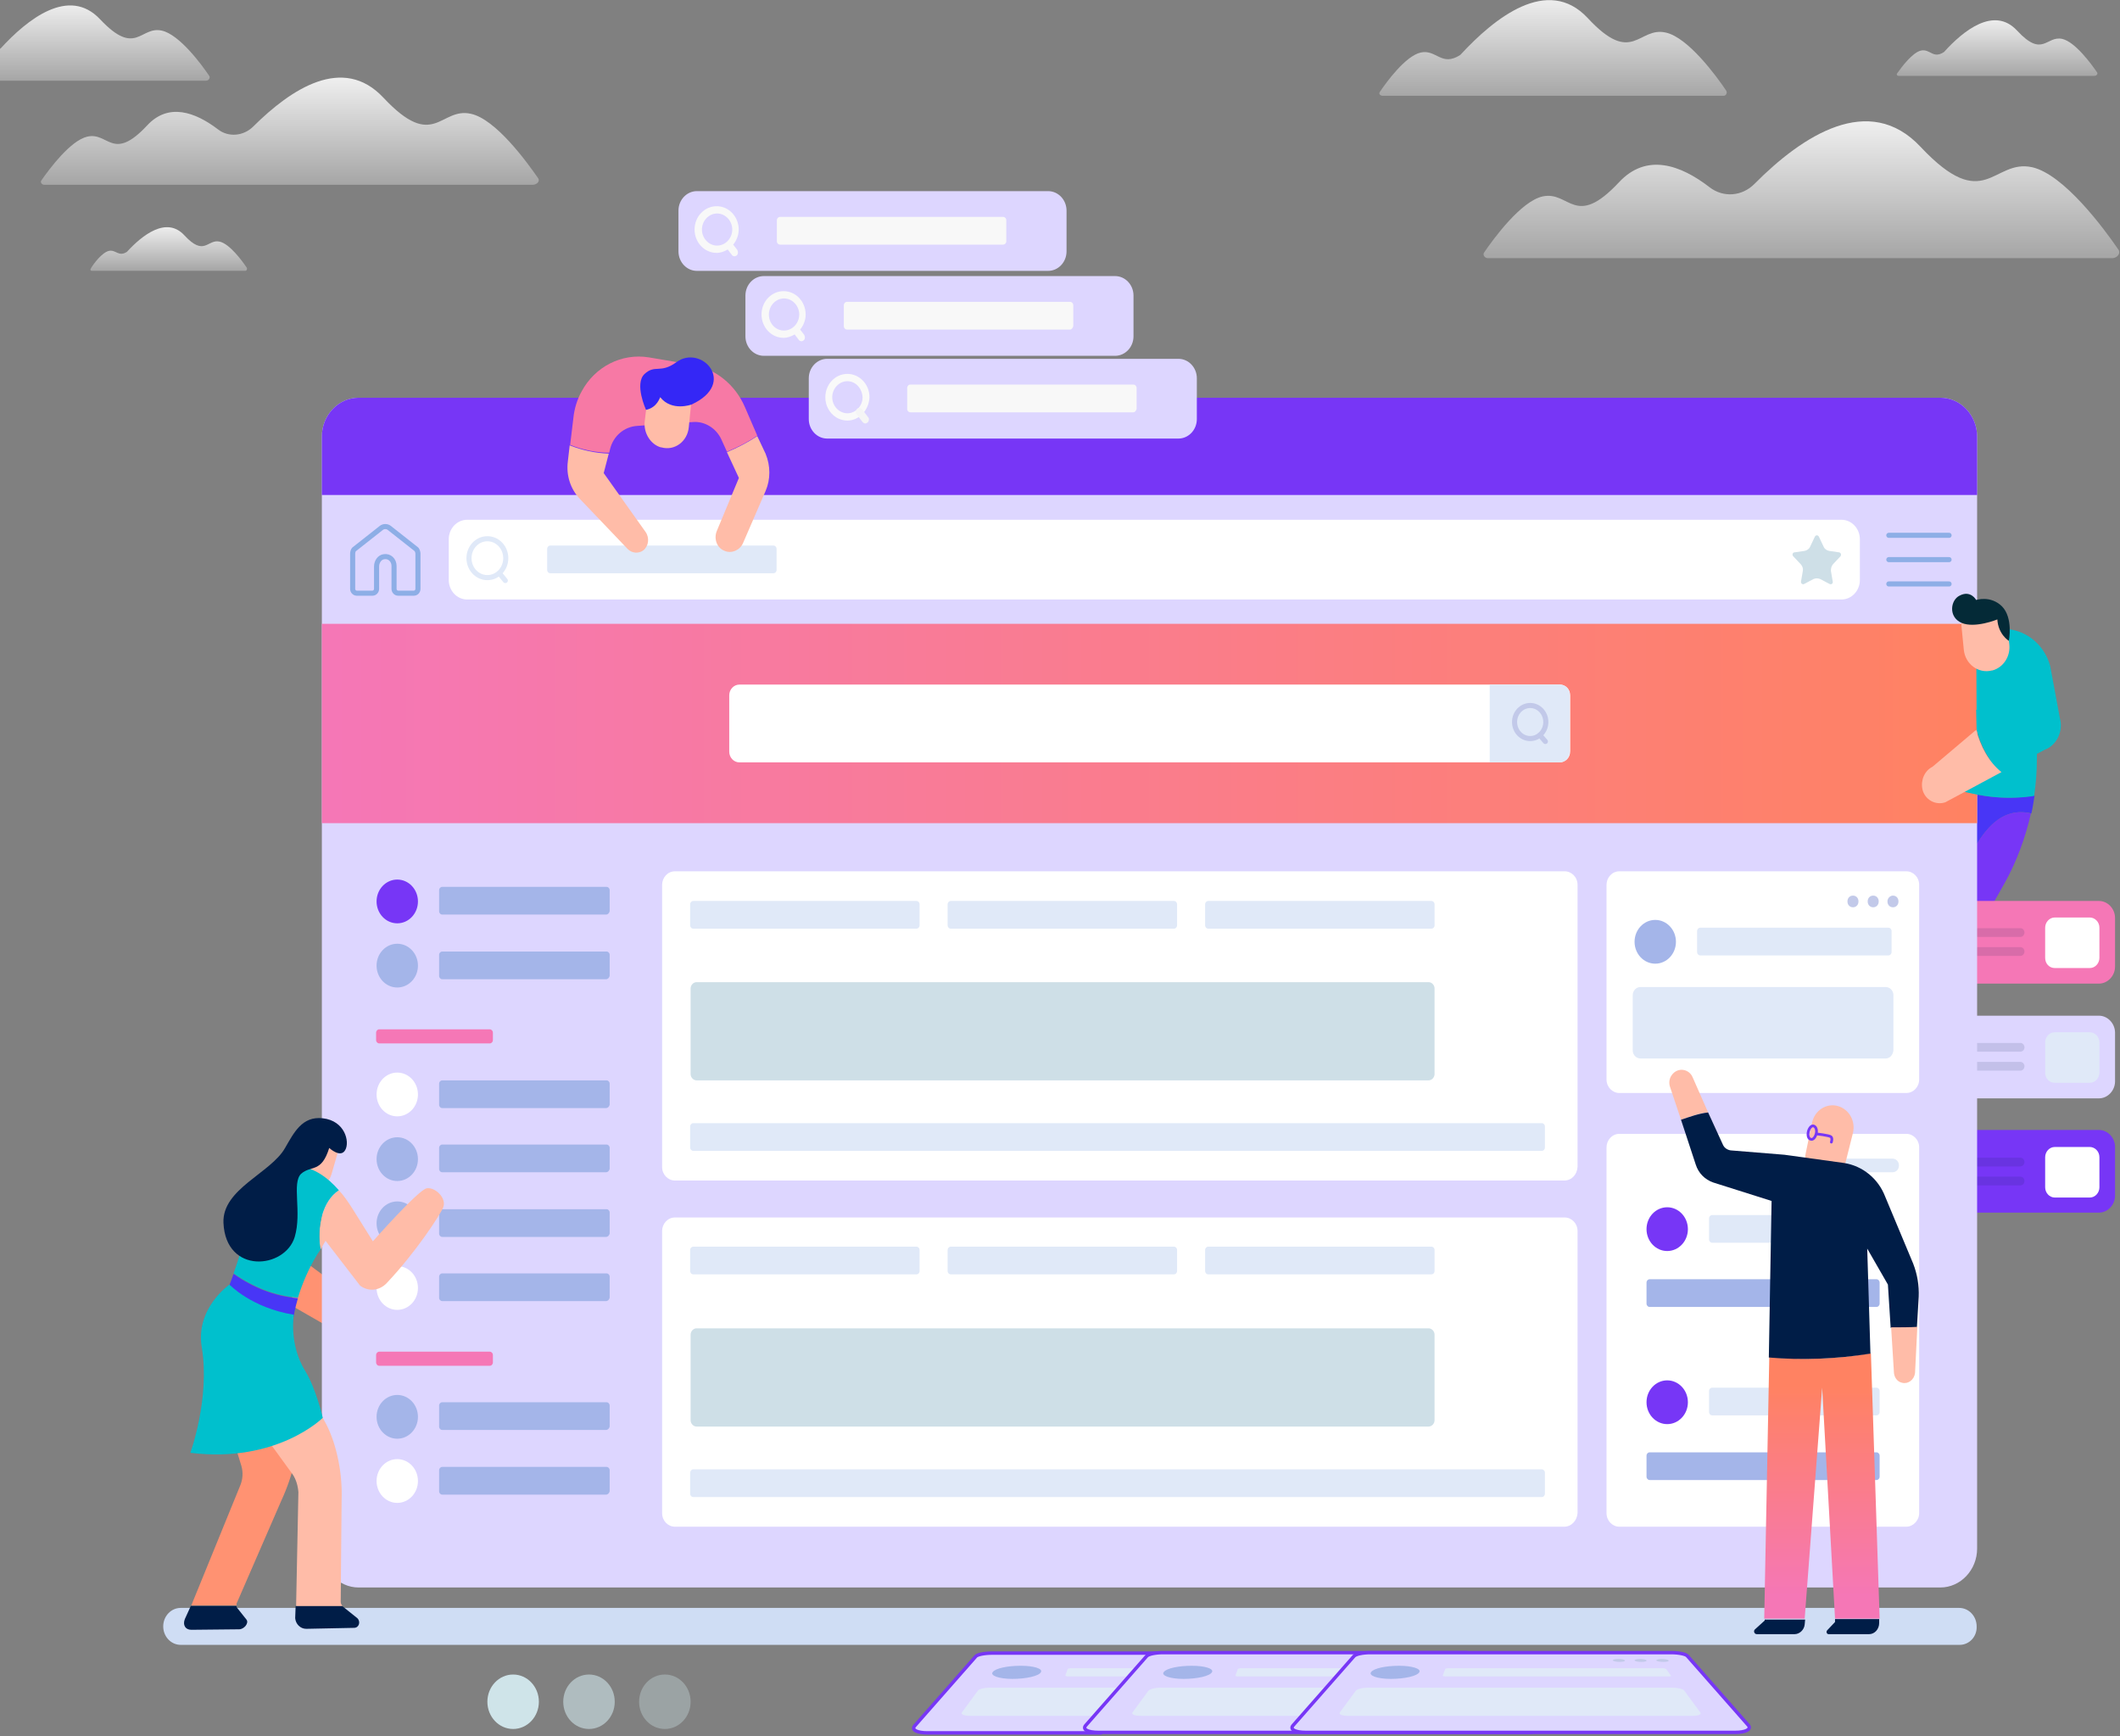 <svg xmlns="http://www.w3.org/2000/svg" width="624" height="511" viewBox="0 0 624 511">
  <rect x="0" y="0" width="624" height="511" fill="#808080" stroke="none"/>
  <defs>
    <linearGradient id="services-a" x1="50.011%" x2="50.011%" y1="99.595%" y2="-.304%">
      <stop offset="0%" stop-color="#FFF" stop-opacity=".3"/>
      <stop offset="100%" stop-color="#FFF"/>
    </linearGradient>
    <linearGradient id="services-b" x1="49.891%" x2="49.891%" y1="100.472%" y2="-.106%">
      <stop offset="0%" stop-color="#FFF" stop-opacity=".3"/>
      <stop offset="100%" stop-color="#FFF"/>
    </linearGradient>
    <linearGradient id="services-c" x1="50.097%" x2="50.097%" y1="100.059%" y2=".258%">
      <stop offset="0%" stop-color="#FFF" stop-opacity=".3"/>
      <stop offset="100%" stop-color="#FFF"/>
    </linearGradient>
    <linearGradient id="services-d" x1="49.976%" x2="49.976%" y1="99.61%" y2="-.414%">
      <stop offset="0%" stop-color="#FFF" stop-opacity=".3"/>
      <stop offset="100%" stop-color="#FFF"/>
    </linearGradient>
    <linearGradient id="services-e" x1="49.969%" x2="49.969%" y1="99.837%" y2="-.401%">
      <stop offset="0%" stop-color="#FFF" stop-opacity=".3"/>
      <stop offset="100%" stop-color="#FFF"/>
    </linearGradient>
    <linearGradient id="services-f" x1="49.873%" x2="49.873%" y1="99.997%" y2=".347%">
      <stop offset="0%" stop-color="#FFF" stop-opacity=".3"/>
      <stop offset="100%" stop-color="#FFF"/>
    </linearGradient>
    <linearGradient id="services-g" x1="0%" y1="49.998%" y2="49.998%">
      <stop offset="0%" stop-color="#F577B6"/>
      <stop offset="100%" stop-color="#FF8262"/>
    </linearGradient>
    <linearGradient id="services-h" x1="50.059%" x2="50.059%" y1="91.431%" y2="12.397%">
      <stop offset="0%" stop-color="#F577B6"/>
      <stop offset="100%" stop-color="#FF8262"/>
    </linearGradient>
  </defs>
  <g fill="none" fill-rule="evenodd">
    <path fill="#CFDDF4" fill-rule="nonzero" d="M576.799,484.108 L53.187,484.108 C50.345,484.108 48.044,481.675 48.044,478.67 C48.044,475.665 50.345,473.232 53.187,473.232 L576.664,473.232 C579.506,473.232 581.806,475.665 581.806,478.67 C581.942,481.675 579.641,484.108 576.799,484.108 Z"/>
    <path fill="#4836F6" fill-rule="nonzero" d="M577.476,257.294 L576.528,232.538 C583.701,234.684 591.415,235.4 598.859,234.112 C598.588,235.829 598.317,237.689 597.911,239.406 C587.491,236.974 581.806,247.134 577.476,257.294 Z"/>
    <path fill="#7736F6" fill-rule="nonzero" d="M597.776,239.406 C596.152,246.561 593.581,253.573 590.062,259.87 L578.423,280.476 L577.476,257.151 C581.806,247.134 587.491,236.974 597.776,239.406 Z"/>
    <g fill-rule="nonzero" transform="translate(405.757)">
      <path fill="url(#services-a)" d="M217.733,73.41 C213.538,67.257 201.763,51.373 192.425,49.226 C180.786,46.651 178.486,63.393 159.539,43.216 C144.381,27.046 124.758,39.925 110.683,54.092 C107.029,57.812 101.48,58.242 97.42,55.094 C88.894,48.511 78.879,44.933 70.759,53.663 C57.767,67.543 56.278,56.095 48.293,57.812 C41.932,59.243 33.948,70.119 31.106,74.269 C30.564,74.984 31.241,75.986 32.188,75.986 L81.721,75.986 L95.931,75.986 L114.201,75.986 L143.569,75.986 L216.109,75.986 C217.598,75.843 218.545,74.412 217.733,73.41 Z"/>
      <path fill="url(#services-b)" d="M102.292,26.617 C99.315,22.181 91.059,11.019 84.563,9.588 C76.443,7.727 74.819,19.605 61.556,5.295 C49.782,-7.298 34.083,5.295 24.068,16.17 C18.519,19.748 17.031,14.453 12.429,15.455 C7.963,16.457 2.414,24.041 0.384,27.046 C-0.022,27.618 0.52,28.191 1.196,28.191 L17.031,28.191 L36.113,28.191 L50.459,28.191 L58.849,28.191 L101.48,28.191 C102.157,28.334 102.833,27.332 102.292,26.617 Z"/>
      <path fill="url(#services-c)" d="M211.508,21.322 C209.748,18.746 205.011,12.307 201.222,11.448 C196.485,10.446 195.538,17.172 187.959,9.015 C181.192,1.717 172.125,9.015 166.441,15.312 C163.193,17.458 162.381,14.31 159.674,14.882 C157.103,15.455 153.855,19.891 152.637,21.608 C152.366,21.894 152.637,22.324 153.043,22.324 L162.11,22.324 L173.072,22.324 L181.328,22.324 L186.2,22.324 L210.696,22.324 C211.372,22.324 211.778,21.751 211.508,21.322 Z"/>
    </g>
    <g fill-rule="nonzero" transform="translate(0 1.431)">
      <path fill="url(#services-d)" d="M158.342,50.944 C154.959,46.078 145.891,33.629 138.583,32.054 C129.516,30.051 127.757,43.216 112.87,27.332 C100.96,14.596 85.667,24.756 74.57,35.775 C71.728,38.637 67.262,39.066 64.149,36.634 C57.382,31.482 49.533,28.763 43.307,35.489 C33.157,46.364 31.939,37.349 25.714,38.78 C20.706,39.925 14.481,48.368 12.18,51.659 C11.774,52.232 12.316,52.947 12.992,52.947 L51.833,52.947 L62.931,52.947 L77.141,52.947 L100.148,52.947 L156.989,52.947 C158.207,52.804 159.019,51.802 158.342,50.944 Z"/>
      <path fill="url(#services-e)" d="M61.578,20.893 C59.277,17.458 52.781,8.729 47.638,7.584 C41.277,6.153 40.059,15.455 29.503,4.293 C20.3,-5.581 7.985,4.293 0.135,12.879 C0.135,12.879 0,12.879 0,12.879 L0,22.324 L60.63,22.324 C61.442,22.324 61.984,21.465 61.578,20.893 Z"/>
      <path fill="url(#services-f)" d="M72.675,77.417 C71.322,75.414 67.668,70.405 64.69,69.69 C61.036,68.831 60.224,74.269 54.269,67.829 C48.991,62.105 41.819,67.829 37.353,72.695 C34.917,74.269 34.104,71.979 32.074,72.409 C30.044,72.838 27.473,76.272 26.661,77.703 C26.526,77.99 26.661,78.276 27.067,78.276 L34.24,78.276 L42.766,78.276 L49.262,78.276 L53.051,78.276 L72.269,78.276 C72.54,78.276 72.81,77.846 72.675,77.417 Z"/>
    </g>
    <g fill-rule="nonzero" transform="translate(554.875 264.735)">
      <path fill="#F577B6" d="M5.278,24.756 L62.931,24.756 C65.502,24.756 67.668,22.467 67.668,19.748 L67.668,5.438 C67.668,2.719 65.502,0.429 62.931,0.429 L5.278,0.429 C2.707,0.429 0.541,2.719 0.541,5.438 L0.541,19.748 C0.541,22.467 2.571,24.756 5.278,24.756 Z"/>
      <path fill="#FFF" d="M49.939,20.177 L60.224,20.177 C61.848,20.177 63.066,18.746 63.066,17.172 L63.066,8.3 C63.066,6.583 61.713,5.295 60.224,5.295 L49.939,5.295 C48.315,5.295 47.097,6.726 47.097,8.3 L47.097,17.172 C47.097,18.889 48.315,20.177 49.939,20.177 Z"/>
      <g fill="#001D47" opacity=".12" transform="translate(8.12 8.288)">
        <path d="M1.895.155L31.668.155C32.345.155 32.886.728 32.886 1.443 32.886 2.159 32.345 2.731 31.668 2.731L1.895 2.731C1.218 2.731.677 2.159.677 1.443.677.728 1.218.155 1.895.155zM17.188 5.736L31.668 5.736C32.345 5.736 32.886 6.308 32.886 7.024 32.886 7.739 32.345 8.312 31.668 8.312L17.188 8.312C16.511 8.312 15.97 7.739 15.97 7.024 15.97 6.308 16.511 5.736 17.188 5.736z"/>
      </g>
      <g transform="translate(0 34.046)">
        <path fill="#DDD6FF" d="M5.278,24.482 L62.931,24.482 C65.502,24.482 67.668,22.193 67.668,19.474 L67.668,5.164 C67.668,2.445 65.502,0.155 62.931,0.155 L5.278,0.155 C2.707,0.155 0.541,2.445 0.541,5.164 L0.541,19.474 C0.541,22.193 2.571,24.482 5.278,24.482 Z"/>
        <path fill="#E0E9F8" d="M49.939,19.903 L60.224,19.903 C61.848,19.903 63.066,18.472 63.066,16.898 L63.066,8.026 C63.066,6.308 61.713,5.021 60.224,5.021 L49.939,5.021 C48.315,5.021 47.097,6.452 47.097,8.026 L47.097,16.898 C47.097,18.615 48.315,19.903 49.939,19.903 Z"/>
        <g fill="#001D47" opacity=".12" transform="translate(8.12 7.453)">
          <path d="M1.895.716L31.668.716C32.345.716 32.886 1.288 32.886 2.003 32.886 2.719 32.345 3.291 31.668 3.291L1.895 3.291C1.218 3.291.677 2.719.677 2.003.677 1.288 1.218.716 1.895.716zM17.188 6.296L31.668 6.296C32.345 6.296 32.886 6.869 32.886 7.584 32.886 8.3 32.345 8.872 31.668 8.872L17.188 8.872C16.511 8.872 15.97 8.3 15.97 7.584 15.97 6.869 16.511 6.296 17.188 6.296z"/>
        </g>
      </g>
      <g transform="translate(0 67.257)">
        <path fill="#7736F6" d="M5.278,24.899 L62.931,24.899 C65.502,24.899 67.668,22.61 67.668,19.891 L67.668,5.581 C67.668,2.862 65.502,0.572 62.931,0.572 L5.278,0.572 C2.707,0.572 0.541,2.862 0.541,5.581 L0.541,19.891 C0.541,22.753 2.571,24.899 5.278,24.899 Z"/>
        <path fill="#FFF" d="M49.939,20.463 L60.224,20.463 C61.848,20.463 63.066,19.032 63.066,17.458 L63.066,8.586 C63.066,6.869 61.713,5.581 60.224,5.581 L49.939,5.581 C48.315,5.581 47.097,7.012 47.097,8.586 L47.097,17.458 C47.097,19.032 48.315,20.463 49.939,20.463 Z"/>
        <g fill="#001D47" opacity=".12" transform="translate(8.12 8.586)">
          <path d="M1.895.143L31.668.143C32.345.143 32.886.716 32.886 1.431 32.886 2.147 32.345 2.719 31.668 2.719L1.895 2.719C1.218 2.719.677 2.147.677 1.431.677.716 1.218.143 1.895.143zM17.188 5.724L31.668 5.724C32.345 5.724 32.886 6.296 32.886 7.012 32.886 7.727 32.345 8.3 31.668 8.3L17.188 8.3C16.511 8.3 15.97 7.727 15.97 7.012 15.97 6.296 16.511 5.724 17.188 5.724z"/>
        </g>
      </g>
    </g>
    <path fill="#FF9272" fill-rule="nonzero" d="M89.592,371.202 L112.734,388.374 C114.494,389.661 115.17,392.237 114.358,394.384 C113.276,397.103 110.298,398.248 107.727,396.816 L85.261,383.937 L89.592,371.202 Z"/>
    <path fill="#DDD6FF" fill-rule="nonzero" d="M571.115,467.222 L105.562,467.222 C99.607,467.222 94.735,462.07 94.735,455.774 L94.735,128.504 C94.735,122.207 99.607,117.056 105.562,117.056 L571.115,117.056 C577.07,117.056 581.942,122.207 581.942,128.504 L581.942,455.774 C581.942,462.07 577.07,467.222 571.115,467.222 Z"/>
    <g fill-rule="nonzero" transform="translate(472.32 256.15)">
      <path fill="#FFF" d="M88.78,65.54 L4.331,65.54 C2.301,65.54 0.541,63.823 0.541,61.533 L0.541,4.293 C0.541,2.147 2.165,0.286 4.331,0.286 L88.78,0.286 C90.81,0.286 92.569,2.003 92.569,4.293 L92.569,61.533 C92.569,63.823 90.81,65.54 88.78,65.54 Z"/>
      <path fill="#E0E9F8" d="M82.69,55.38 L10.556,55.38 C9.338,55.38 8.255,54.378 8.255,52.947 L8.255,36.777 C8.255,35.489 9.203,34.344 10.556,34.344 L82.69,34.344 C83.908,34.344 84.991,35.346 84.991,36.777 L84.991,52.947 C84.855,54.378 83.908,55.38 82.69,55.38 Z"/>
      <g fill="#C2C9E9" transform="translate(71.374 7.155)">
        <path d="M1.707.286C2.654.286 3.331 1.002 3.331 2.003 3.331 3.005 2.654 3.721 1.707 3.721.759 3.721.083 3.005.083 2.003.083 1.002.759.286 1.707.286zM7.661.286C8.609.286 9.285 1.002 9.285 2.003 9.285 3.005 8.609 3.721 7.661 3.721 6.714 3.721 6.037 3.005 6.037 2.003 6.037 1.002 6.714.286 7.661.286zM13.481.286C14.428.286 15.105 1.002 15.105 2.003 15.105 3.005 14.428 3.721 13.481 3.721 12.534 3.721 11.857 3.005 11.857 2.003 11.857 1.002 12.669.286 13.481.286z"/>
      </g>
      <g transform="translate(8.12 14.31)">
        <ellipse cx="6.767" cy="6.726" fill="#A4B5E9" rx="6.09" ry="6.44"/>
        <path fill="#E0E9F8" d="M75.382,10.733 L20.03,10.733 C19.488,10.733 19.082,10.303 19.082,9.731 L19.082,3.578 C19.082,3.005 19.488,2.576 20.03,2.576 L75.382,2.576 C75.923,2.576 76.329,3.005 76.329,3.578 L76.329,9.731 C76.329,10.303 75.923,10.733 75.382,10.733 Z"/>
      </g>
    </g>
    <path fill="#7736F6" fill-rule="nonzero" d="M581.942,145.676 L581.942,128.504 C581.942,122.207 577.07,117.056 571.115,117.056 L105.562,117.056 C99.607,117.056 94.735,122.207 94.735,128.504 L94.735,145.676 L581.942,145.676 Z"/>
    <rect width="487.207" height="58.671" x="94.735" y="183.597" fill="url(#services-g)" fill-rule="nonzero"/>
    <path fill="#FFF" fill-rule="nonzero" d="M542.018,176.442 L137.501,176.442 C134.523,176.442 132.087,173.867 132.087,170.718 L132.087,158.698 C132.087,155.55 134.523,152.974 137.501,152.974 L542.018,152.974 C544.995,152.974 547.431,155.55 547.431,158.698 L547.431,170.718 C547.431,173.867 544.995,176.442 542.018,176.442 Z"/>
    <g stroke="#8DAEE6" stroke-linecap="round" stroke-linejoin="round" stroke-width="1.5" transform="translate(555.875 157.41)">
      <path d="M17.812.143L.083.143M17.812 7.298L.083 7.298M17.812 14.453L.083 14.453"/>
    </g>
    <path stroke="#8DAEE6" stroke-linecap="round" stroke-linejoin="round" stroke-width="1.5" d="M112.193,155.407 L104.208,161.703 C103.938,161.989 103.802,162.562 103.802,162.991 L103.802,173.294 C103.802,174.01 104.344,174.582 105.02,174.582 L109.622,174.582 C110.298,174.582 110.84,174.01 110.84,173.294 L110.84,166.712 C110.84,165.281 111.787,163.993 113.005,163.85 C114.629,163.563 115.982,164.851 115.982,166.568 L115.982,173.294 C115.982,174.01 116.524,174.582 117.2,174.582 L121.802,174.582 C122.478,174.582 123.02,174.01 123.02,173.294 L123.02,162.991 C123.02,162.562 122.884,162.132 122.614,161.703 L114.629,155.407 C113.952,154.834 112.87,154.834 112.193,155.407 Z"/>
    <g stroke="#E0E9F8" stroke-linecap="round" stroke-linejoin="round" stroke-width="1.5" transform="translate(138.042 158.543)">
      <ellipse cx="5.413" cy="5.736" rx="5.413" ry="5.724"/>
      <path d="M10.691,12.319 L8.932,10.172"/>
    </g>
    <g transform="translate(213.83 201.473)">
      <path fill="#FFF" fill-rule="nonzero" d="M245.228,22.908 L3.789,22.908 C2.165,22.908 0.812,21.477 0.812,19.76 L0.812,3.16 C0.812,1.443 2.165,0.012 3.789,0.012 L245.363,0.012 C246.987,0.012 248.34,1.443 248.34,3.16 L248.34,19.617 C248.34,21.477 246.987,22.908 245.228,22.908 Z"/>
      <path fill="#E0E9F8" fill-rule="nonzero" d="M245.228,0.012 L224.657,0.012 L224.657,22.908 L245.228,22.908 C246.852,22.908 248.205,21.477 248.205,19.76 L248.205,3.16 C248.34,1.443 246.987,0.012 245.228,0.012 Z"/>
      <g stroke="#C2C9E9" stroke-linecap="round" stroke-linejoin="round" stroke-width="1.5" transform="translate(231.423 6.022)">
        <ellipse cx="5.143" cy="5.009" rx="4.601" ry="4.865"/>
        <path d="M9.609,10.733 L7.985,8.872"/>
      </g>
    </g>
    <ellipse cx="116.93" cy="265.308" fill="#7736F6" fill-rule="nonzero" rx="6.09" ry="6.44"/>
    <path fill="#FFF" fill-rule="nonzero" d="M561.1,449.334 L476.651,449.334 C474.621,449.334 472.862,447.617 472.862,445.327 L472.862,337.716 C472.862,335.57 474.486,333.709 476.651,333.709 L561.1,333.709 C563.13,333.709 564.89,335.427 564.89,337.716 L564.89,445.327 C564.89,447.474 563.13,449.334 561.1,449.334 Z"/>
    <path fill="#A4B5E9" fill-rule="nonzero" d="M178.372,269.171 L130.193,269.171 C129.651,269.171 129.245,268.742 129.245,268.17 L129.245,262.016 C129.245,261.444 129.651,261.015 130.193,261.015 L178.507,261.015 C179.049,261.015 179.455,261.444 179.455,262.016 L179.455,268.17 C179.319,268.742 178.913,269.171 178.372,269.171 Z"/>
    <path fill="#E0E9F8" fill-rule="nonzero" d="M227.634,168.715 L161.996,168.715 C161.455,168.715 161.049,168.286 161.049,167.713 L161.049,161.56 C161.049,160.988 161.455,160.558 161.996,160.558 L227.634,160.558 C228.175,160.558 228.581,160.988 228.581,161.56 L228.581,167.713 C228.581,168.286 228.175,168.715 227.634,168.715 Z"/>
    <ellipse cx="116.93" cy="284.197" fill="#A4B5E9" fill-rule="nonzero" rx="6.09" ry="6.44"/>
    <path fill="#A4B5E9" fill-rule="nonzero" d="M178.372,288.204 L130.193,288.204 C129.651,288.204 129.245,287.774 129.245,287.202 L129.245,281.049 C129.245,280.476 129.651,280.047 130.193,280.047 L178.507,280.047 C179.049,280.047 179.455,280.476 179.455,281.049 L179.455,287.202 C179.319,287.774 178.913,288.204 178.372,288.204 Z"/>
    <path fill="#F577B6" fill-rule="nonzero" d="M144.132,307.093 L111.652,307.093 C111.11,307.093 110.704,306.663 110.704,306.091 L110.704,303.945 C110.704,303.372 111.11,302.943 111.652,302.943 L144.132,302.943 C144.673,302.943 145.079,303.372 145.079,303.945 L145.079,306.091 C145.079,306.663 144.673,307.093 144.132,307.093 Z"/>
    <ellipse cx="116.93" cy="322.118" fill="#FFF" fill-rule="nonzero" rx="6.09" ry="6.44"/>
    <path fill="#A4B5E9" fill-rule="nonzero" d="M178.372,326.125 L130.193,326.125 C129.651,326.125 129.245,325.696 129.245,325.123 L129.245,318.97 C129.245,318.398 129.651,317.968 130.193,317.968 L178.507,317.968 C179.049,317.968 179.455,318.398 179.455,318.97 L179.455,325.123 C179.319,325.696 178.913,326.125 178.372,326.125 Z"/>
    <ellipse cx="116.93" cy="341.151" fill="#A4B5E9" fill-rule="nonzero" rx="6.09" ry="6.44"/>
    <path fill="#A4B5E9" fill-rule="nonzero" d="M178.372,345.014 L130.193,345.014 C129.651,345.014 129.245,344.585 129.245,344.013 L129.245,337.859 C129.245,337.287 129.651,336.858 130.193,336.858 L178.507,336.858 C179.049,336.858 179.455,337.287 179.455,337.859 L179.455,344.013 C179.319,344.585 178.913,345.014 178.372,345.014 Z"/>
    <ellipse cx="116.93" cy="360.04" fill="#A4B5E9" fill-rule="nonzero" rx="6.09" ry="6.44"/>
    <path fill="#A4B5E9" fill-rule="nonzero" d="M178.372,364.047 L130.193,364.047 C129.651,364.047 129.245,363.617 129.245,363.045 L129.245,356.892 C129.245,356.319 129.651,355.89 130.193,355.89 L178.507,355.89 C179.049,355.89 179.455,356.319 179.455,356.892 L179.455,363.045 C179.319,363.617 178.913,364.047 178.372,364.047 Z"/>
    <ellipse cx="116.93" cy="379.072" fill="#FFF" fill-rule="nonzero" rx="6.09" ry="6.44"/>
    <path fill="#A4B5E9" fill-rule="nonzero" d="M178.372,382.936 L130.193,382.936 C129.651,382.936 129.245,382.506 129.245,381.934 L129.245,375.781 C129.245,375.208 129.651,374.779 130.193,374.779 L178.507,374.779 C179.049,374.779 179.455,375.208 179.455,375.781 L179.455,381.934 C179.319,382.506 178.913,382.936 178.372,382.936 Z"/>
    <path fill="#F577B6" fill-rule="nonzero" d="M144.132,401.968 L111.652,401.968 C111.11,401.968 110.704,401.539 110.704,400.966 L110.704,398.82 C110.704,398.248 111.11,397.818 111.652,397.818 L144.132,397.818 C144.673,397.818 145.079,398.248 145.079,398.82 L145.079,400.966 C145.079,401.539 144.673,401.968 144.132,401.968 Z"/>
    <ellipse cx="116.93" cy="416.994" fill="#A4B5E9" fill-rule="nonzero" rx="6.09" ry="6.44"/>
    <path fill="#A4B5E9" fill-rule="nonzero" d="M178.372,420.857 L130.193,420.857 C129.651,420.857 129.245,420.428 129.245,419.856 L129.245,413.702 C129.245,413.13 129.651,412.701 130.193,412.701 L178.507,412.701 C179.049,412.701 179.455,413.13 179.455,413.702 L179.455,419.856 C179.319,420.428 178.913,420.857 178.372,420.857 Z"/>
    <ellipse cx="116.93" cy="435.883" fill="#FFF" fill-rule="nonzero" rx="6.09" ry="6.44"/>
    <path fill="#A4B5E9" fill-rule="nonzero" d="M178.372,439.89 L130.193,439.89 C129.651,439.89 129.245,439.46 129.245,438.888 L129.245,432.735 C129.245,432.162 129.651,431.733 130.193,431.733 L178.507,431.733 C179.049,431.733 179.455,432.162 179.455,432.735 L179.455,438.888 C179.319,439.46 178.913,439.89 178.372,439.89 Z"/>
    <g fill-rule="nonzero" transform="translate(194.883 256.15)">
      <path fill="#FFF" d="M265.528,91.298 L3.789,91.298 C1.759,91.298 0,89.581 0,87.291 L0,4.293 C0,2.147 1.624,0.286 3.789,0.286 L265.663,0.286 C267.693,0.286 269.453,2.003 269.453,4.293 L269.453,87.291 C269.317,89.581 267.693,91.298 265.528,91.298 Z"/>
      <path fill="#E0E9F8" d="M74.84 17.172L9.203 17.172C8.661 17.172 8.255 16.743 8.255 16.17L8.255 10.017C8.255 9.445 8.661 9.015 9.203 9.015L74.84 9.015C75.382 9.015 75.788 9.445 75.788 10.017L75.788 16.17C75.788 16.743 75.382 17.172 74.84 17.172zM258.896 82.569L9.203 82.569C8.661 82.569 8.255 82.139 8.255 81.567L8.255 75.414C8.255 74.841 8.661 74.412 9.203 74.412L258.896 74.412C259.438 74.412 259.844 74.841 259.844 75.414L259.844 81.567C259.844 82.139 259.438 82.569 258.896 82.569zM150.628 17.172L84.991 17.172C84.449 17.172 84.043 16.743 84.043 16.17L84.043 10.017C84.043 9.445 84.449 9.015 84.991 9.015L150.628 9.015C151.17 9.015 151.576 9.445 151.576 10.017L151.576 16.17C151.576 16.743 151.17 17.172 150.628 17.172zM226.416 17.172L160.778 17.172C160.237 17.172 159.831 16.743 159.831 16.17L159.831 10.017C159.831 9.445 160.237 9.015 160.778 9.015L226.416 9.015C226.957 9.015 227.363 9.445 227.363 10.017L227.363 16.17C227.363 16.743 226.957 17.172 226.416 17.172z"/>
      <path fill="#CEDFE7" d="M225.604,61.819 L10.15,61.819 C9.203,61.819 8.391,60.961 8.391,59.959 L8.391,34.773 C8.391,33.772 9.203,32.913 10.15,32.913 L225.604,32.913 C226.551,32.913 227.363,33.772 227.363,34.773 L227.363,59.959 C227.363,60.961 226.551,61.819 225.604,61.819 Z"/>
    </g>
    <g fill-rule="nonzero" transform="translate(194.883 357.75)">
      <path fill="#FFF" d="M265.528,91.584 L3.789,91.584 C1.759,91.584 0,89.867 0,87.577 L0,4.579 C0,2.433 1.624,0.572 3.789,0.572 L265.663,0.572 C267.693,0.572 269.453,2.29 269.453,4.579 L269.453,87.577 C269.317,89.724 267.693,91.584 265.528,91.584 Z"/>
      <path fill="#E0E9F8" d="M74.84 17.315L9.203 17.315C8.661 17.315 8.255 16.886 8.255 16.313L8.255 10.16C8.255 9.588 8.661 9.158 9.203 9.158L74.84 9.158C75.382 9.158 75.788 9.588 75.788 10.16L75.788 16.313C75.788 16.886 75.382 17.315 74.84 17.315zM258.896 82.855L9.203 82.855C8.661 82.855 8.255 82.426 8.255 81.853L8.255 75.7C8.255 75.128 8.661 74.698 9.203 74.698L258.896 74.698C259.438 74.698 259.844 75.128 259.844 75.7L259.844 81.853C259.844 82.426 259.438 82.855 258.896 82.855zM150.628 17.315L84.991 17.315C84.449 17.315 84.043 16.886 84.043 16.313L84.043 10.16C84.043 9.588 84.449 9.158 84.991 9.158L150.628 9.158C151.17 9.158 151.576 9.588 151.576 10.16L151.576 16.313C151.576 16.886 151.17 17.315 150.628 17.315zM226.416 17.315L160.778 17.315C160.237 17.315 159.831 16.886 159.831 16.313L159.831 10.16C159.831 9.588 160.237 9.158 160.778 9.158L226.416 9.158C226.957 9.158 227.363 9.588 227.363 10.16L227.363 16.313C227.363 16.886 226.957 17.315 226.416 17.315z"/>
      <path fill="#CEDFE7" d="M225.604,62.105 L10.15,62.105 C9.203,62.105 8.391,61.247 8.391,60.245 L8.391,35.06 C8.391,34.058 9.203,33.199 10.15,33.199 L225.604,33.199 C226.551,33.199 227.363,34.058 227.363,35.06 L227.363,60.245 C227.363,61.247 226.551,62.105 225.604,62.105 Z"/>
    </g>
    <path fill="#E0E9F8" fill-rule="nonzero" d="M537.552,345.014 L557.04,345.014 C558.123,345.014 558.935,344.156 558.935,343.011 C558.935,341.866 558.123,341.007 557.04,341.007 L537.552,341.007 C536.469,341.007 535.657,341.866 535.657,343.011 C535.522,344.156 536.469,345.014 537.552,345.014 Z"/>
    <g fill-rule="nonzero" transform="translate(484.5 354.888)">
      <ellipse cx="6.225" cy="6.869" fill="#7736F6" rx="6.09" ry="6.44"/>
      <path fill="#E0E9F8" d="M67.803,10.876 L19.488,10.876 C18.947,10.876 18.541,10.446 18.541,9.874 L18.541,3.721 C18.541,3.148 18.947,2.719 19.488,2.719 L67.803,2.719 C68.344,2.719 68.75,3.148 68.75,3.721 L68.75,9.874 C68.75,10.446 68.344,10.876 67.803,10.876 Z"/>
      <path fill="#A4B5E9" d="M67.803,29.765 L1.083,29.765 C0.541,29.765 0.135,29.336 0.135,28.763 L0.135,22.61 C0.135,22.037 0.541,21.608 1.083,21.608 L67.803,21.608 C68.344,21.608 68.75,22.037 68.75,22.61 L68.75,28.763 C68.75,29.336 68.344,29.765 67.803,29.765 Z"/>
    </g>
    <g fill-rule="nonzero" transform="translate(484.5 406.106)">
      <ellipse cx="6.225" cy="6.595" fill="#7736F6" rx="6.09" ry="6.44"/>
      <path fill="#E0E9F8" d="M67.803,10.458 L19.488,10.458 C18.947,10.458 18.541,10.029 18.541,9.457 L18.541,3.303 C18.541,2.731 18.947,2.302 19.488,2.302 L67.803,2.302 C68.344,2.302 68.75,2.731 68.75,3.303 L68.75,9.457 C68.75,10.029 68.344,10.458 67.803,10.458 Z"/>
      <path fill="#A4B5E9" d="M67.803,29.491 L1.083,29.491 C0.541,29.491 0.135,29.061 0.135,28.489 L0.135,22.336 C0.135,21.763 0.541,21.334 1.083,21.334 L67.803,21.334 C68.344,21.334 68.75,21.763 68.75,22.336 L68.75,28.489 C68.75,29.061 68.344,29.491 67.803,29.491 Z"/>
    </g>
    <path fill="#CEDFE7" fill-rule="nonzero" d="M535.386,157.982 L536.74,160.844 C537.01,161.56 537.687,161.989 538.364,162.132 L541.341,162.562 C541.883,162.705 542.018,163.277 541.747,163.706 L539.582,165.996 C539.041,166.568 538.905,167.284 538.905,167.999 L539.447,171.148 C539.582,171.72 539.041,172.149 538.499,171.863 L535.792,170.432 C535.116,170.146 534.439,170.146 533.762,170.432 L531.056,171.863 C530.65,172.149 529.973,171.72 530.108,171.148 L530.65,167.999 C530.785,167.284 530.514,166.568 529.973,165.996 L527.808,163.706 C527.402,163.277 527.672,162.562 528.214,162.562 L531.191,162.132 C531.868,161.989 532.544,161.56 532.815,160.844 L534.168,157.982 C534.439,157.41 535.116,157.41 535.386,157.982 Z"/>
    <g transform="translate(491.267 314.82)">
      <path fill="#001D47" fill-rule="nonzero" d="M28.15 162.132L25.308 164.708C24.766 165.137 25.037 166.139 25.849 166.139L36.947 166.139C38.435 166.139 39.789 164.851 39.924 163.277L40.059 161.846C36.135 161.846 32.21 161.846 28.15 161.846L28.15 162.132zM48.856 161.703L48.856 162.562 46.555 164.994C46.149 165.424 46.42 166.139 46.961 166.139L58.871 166.139C60.495 166.139 61.848 164.708 61.848 162.848L61.848 161.703C57.518 161.703 53.187 161.703 48.856 161.703z"/>
      <path fill="url(#services-h)" fill-rule="nonzero" d="M59.412,83.427 C49.397,85.145 39.518,85.574 29.503,84.572 L28.014,161.56 C31.939,161.56 35.864,161.56 39.924,161.56 L45.067,93.587 L48.856,161.56 C53.187,161.56 57.653,161.56 61.984,161.56 L59.412,83.427 Z"/>
      <path fill="#FFBCA8" fill-rule="nonzero" d="M6.902 2.147C6.225.572 4.466-.286 2.842.143.812.716-.406 2.862.271 5.009L3.519 14.739C6.225 13.881 8.932 12.736 11.504 12.593L6.902 2.147zM40.195 24.756L42.089 15.598C42.901 11.877 46.42 9.731 49.803 10.733 53.051 11.734 54.946 15.169 54.134 18.603L51.833 27.761C51.021 31.196 47.638 33.199 44.39 32.198 41.277 31.196 39.518 28.048 40.195 24.756z"/>
      <g stroke="#7736F6" stroke-linecap="round" stroke-linejoin="round" stroke-width=".8" transform="translate(40.6 15.741)">
        <path d="M2.707 3.148C2.436 4.15 1.759 5.009 1.083 4.722.406 4.579.135 3.578.406 2.433.677 1.431 1.353.572 2.03.859 2.707 1.145 2.977 2.147 2.707 3.148zM2.707 3.148C2.707 3.148 6.496 3.578 7.037 4.007 7.579 4.436 7.173 5.581 7.173 5.581"/>
      </g>
      <path fill="#001D47" fill-rule="nonzero" d="M73.487,66.828 C73.622,63.536 73.081,60.245 71.863,57.097 L63.608,37.349 C61.578,32.054 56.976,28.334 51.563,27.475 L33.969,25.043 L18.135,23.755 C17.188,23.612 16.24,23.039 15.834,22.037 L11.504,12.593 C8.797,12.879 6.09,13.881 3.519,14.739 L7.849,27.905 C8.661,30.48 10.556,32.341 12.992,33.199 L30.18,38.637 L29.368,84.715 C39.383,85.574 49.262,85.145 59.277,83.57 L58.33,52.661 L64.42,63.25 L65.232,75.986 C67.803,75.986 70.374,75.986 72.946,75.986 L73.487,66.828 Z"/>
      <path fill="#FFBCA8" fill-rule="nonzero" d="M65.367,75.843 L66.179,88.865 C66.179,90.439 67.126,91.87 68.615,92.156 C70.374,92.586 72.134,91.298 72.404,89.294 L73.081,75.7 C70.51,75.843 67.938,75.843 65.367,75.843 Z"/>
    </g>
    <path fill="#FFBCA8" fill-rule="nonzero" d="M222.897 128.361C220.055 130.221 217.078 131.795 213.965 133.083L217.484 140.667 210.988 156.265C210.04 158.555 210.988 161.274 213.288 162.132 215.318 162.991 217.755 161.989 218.702 159.843L225.333 144.531C226.822 141.097 226.822 137.09 225.333 133.512L222.897 128.361zM167.68 131.08L167.139 135.802C166.598 139.952 167.951 143.959 170.658 146.821L184.733 161.56C185.951 162.848 187.981 162.991 189.334 161.989 190.958 160.701 191.229 158.269 190.011 156.551L177.695 139.236 179.184 133.512C175.124 133.369 171.334 132.511 167.68 131.08z"/>
    <path fill="#F779A5" fill-rule="nonzero" d="M219.243,119.775 C216.401,113.192 210.582,108.47 203.68,107.325 L190.958,105.179 C182.973,103.891 175.124,107.897 171.199,115.196 C169.846,117.628 169.034,120.347 168.763,123.066 L167.816,130.937 C171.47,132.368 175.395,133.226 179.319,133.226 L179.59,132.081 C180.537,128.361 183.65,125.642 187.439,125.356 L203.95,124.211 C207.469,123.925 210.852,126.071 212.341,129.362 L213.965,132.94 C217.078,131.652 220.191,130.078 222.897,128.218 L219.243,119.775 Z"/>
    <path fill="#FFBCA8" fill-rule="nonzero" d="M189.74,124.211 L190.552,117.485 C190.958,113.908 193.935,111.332 197.319,111.475 C200.973,111.761 203.815,115.196 203.409,119.059 L202.732,125.785 C202.326,129.935 198.537,132.797 194.612,131.652 L194.477,131.652 C191.499,130.793 189.469,127.502 189.74,124.211 Z"/>
    <g fill-rule="nonzero" transform="translate(267.964 486.242)">
      <g transform="translate(0 .298)">
        <path fill="#DDD6FF" stroke="#7736F6" d="M60.63,17.458 C61.578,16.313 62.66,15.312 63.608,14.167 C63.743,14.024 64.014,13.738 64.149,13.595 C65.908,10.16 69.021,6.583 71.322,3.864 C72.404,2.433 73.622,1.145 74.976,0 L23.954,0 C21.789,0 19.624,0.429 19.218,1.002 L1.218,21.465 C0.271,22.61 2.03,23.468 5.007,23.468 L56.029,23.468 C57.382,21.179 59.006,19.175 60.63,17.458 Z"/>
        <g transform="translate(14.887 2.862)">
          <path fill="#E0E9F8" d="M45.743,14.596 C46.691,13.451 47.773,12.45 48.721,11.305 C48.856,11.162 49.127,10.876 49.262,10.733 C49.803,9.588 50.615,8.443 51.427,7.298 L8.391,7.298 C6.902,7.298 5.278,7.727 5.007,8.157 L0.271,14.596 C-0.135,15.169 0.947,15.598 2.707,15.598 L44.931,15.598 C45.067,15.169 45.473,14.882 45.743,14.596 Z"/>
          <g transform="translate(9.12)">
            <path fill="#A4B5E9" d="M14.428,2.719 C13.887,3.864 10.097,4.722 6.037,4.722 C1.977,4.722 -0.594,3.721 0.218,2.719 C1.03,1.574 4.684,0.859 8.473,0.859 C12.398,0.859 14.97,1.717 14.428,2.719 Z"/>
            <path fill="#E0E9F8" d="M46.773,1.574 L23.36,1.574 C22.819,1.574 22.278,1.717 22.278,1.86 L21.601,3.721 C21.601,3.864 22.007,4.007 22.548,4.007 L44.879,4.007 C45.42,3.148 46.097,2.29 46.773,1.574 Z"/>
          </g>
        </g>
      </g>
      <g transform="translate(51.178)">
        <path fill="#DDD6FF" stroke="#7736F6" d="M130.577,23.624 L4.174,23.624 C1.061,23.624 -0.563,22.765 0.384,21.62 L18.384,1.157 C18.925,0.584 20.955,0.155 23.121,0.155 L111.765,0.155 C113.931,0.155 116.096,0.584 116.502,1.157 L134.502,21.62 C135.314,22.765 133.554,23.624 130.577,23.624 Z"/>
        <g transform="translate(13.783 1.73)">
          <path fill="#E0E9F8" d="M104.208,17.029 L2.842,17.029 C1.083,17.029 -4.99600361e-16,16.6 0.406,16.027 L5.143,9.588 C5.549,9.158 7.037,8.729 8.526,8.729 L98.389,8.729 C99.877,8.729 101.501,9.158 101.772,9.588 L106.509,16.027 C107.05,16.6 105.968,17.029 104.208,17.029 Z"/>
          <g fill="#C2C9E9" transform="translate(79.848)">
            <path d="M2.436.286C3.383.286 4.331.429 4.466.716 4.601 1.002 3.925 1.145 2.977 1.145 2.03 1.145 1.083 1.002.947.716.812.572 1.489.286 2.436.286zM8.797.286C9.744.286 10.691.429 10.827.716 10.962 1.002 10.285 1.145 9.338 1.145 8.391 1.145 7.443 1.002 7.308.716 7.173.572 7.849.286 8.797.286zM15.293.286C16.24.286 17.188.429 17.458.716 17.594 1.002 17.052 1.145 15.97 1.145 15.022 1.145 14.075 1.002 13.804.716 13.669.572 14.21.286 15.293.286z"/>
          </g>
          <g transform="translate(9.224 1.431)">
            <path fill="#A4B5E9" d="M14.595,2.719 C14.053,3.864 10.264,4.722 6.204,4.722 C2.144,4.722 -0.428,3.721 0.384,2.719 C1.196,1.574 4.851,0.859 8.64,0.859 C12.565,0.859 15.136,1.717 14.595,2.719 Z"/>
            <path fill="#E0E9F8" d="M87.946,4.007 L22.444,4.007 C21.903,4.007 21.361,3.864 21.497,3.721 L22.173,1.86 C22.173,1.717 22.715,1.574 23.256,1.574 L86.052,1.574 C86.593,1.574 87.134,1.717 87.27,1.86 L88.623,3.721 C88.894,3.864 88.623,4.007 87.946,4.007 Z"/>
          </g>
        </g>
      </g>
      <g transform="translate(112.328)">
        <path fill="#DDD6FF" stroke="#7736F6" d="M130.463,23.624 L4.06,23.624 C0.947,23.624 -0.677,22.765 0.271,21.62 L18.27,1.157 C18.812,0.584 20.842,0.155 23.007,0.155 L111.652,0.155 C113.817,0.155 115.982,0.584 116.388,1.157 L134.388,21.62 C135.2,22.765 133.441,23.624 130.463,23.624 Z"/>
        <g transform="translate(13.534 1.73)">
          <path fill="#E0E9F8" d="M104.344,17.029 L2.977,17.029 C1.218,17.029 0.135,16.6 0.541,16.027 L5.278,9.588 C5.684,9.158 7.173,8.729 8.661,8.729 L98.524,8.729 C100.013,8.729 101.637,9.158 101.907,9.588 L106.644,16.027 C107.05,16.6 106.103,17.029 104.344,17.029 Z"/>
          <g fill="#C2C9E9" transform="translate(80.848)">
            <path d="M1.571.286C2.519.286 3.466.429 3.601.716 3.737 1.002 3.06 1.145 2.113 1.145 1.165 1.145.218 1.002.083.716-.188.572.624.286 1.571.286zM7.932.286C8.879.286 9.827.429 9.962.716 10.097 1.002 9.421 1.145 8.473 1.145 7.526 1.145 6.579 1.002 6.443.716 6.308.572 6.985.286 7.932.286zM14.293.286C15.24.286 16.188.429 16.458.716 16.594 1.002 16.052 1.145 14.97 1.145 14.022 1.145 13.075 1.002 12.804.716 12.804.572 13.346.286 14.293.286z"/>
          </g>
          <g transform="translate(9.473 1.431)">
            <path fill="#A4B5E9" d="M14.481,2.719 C13.94,3.864 10.15,4.722 6.09,4.722 C2.03,4.722 -0.541,3.721 0.271,2.719 C1.083,1.574 4.737,0.859 8.526,0.859 C12.316,0.859 15.022,1.717 14.481,2.719 Z"/>
            <path fill="#E0E9F8" d="M87.833,4.007 L22.33,4.007 C21.789,4.007 21.248,3.864 21.383,3.721 L22.06,1.86 C22.06,1.717 22.601,1.574 23.142,1.574 L85.938,1.574 C86.479,1.574 87.021,1.717 87.156,1.86 L88.509,3.721 C88.78,3.864 88.374,4.007 87.833,4.007 Z"/>
          </g>
        </g>
      </g>
    </g>
    <g fill-rule="nonzero" transform="translate(199.296 55.395)">
      <g transform="translate(20 25)">
        <path fill="#DDD6FF" d="M108.923,24.327 L5.527,24.327 C2.55,24.327 0.114,21.751 0.114,18.603 L0.114,6.583 C0.114,3.434 2.55,0.859 5.527,0.859 L108.923,0.859 C111.901,0.859 114.337,3.434 114.337,6.583 L114.337,18.603 C114.337,21.751 111.901,24.327 108.923,24.327 Z"/>
        <path fill="#F8F8F8" d="M16.219 16.6C17.166 15.455 17.843 13.881 17.843 12.164 17.843 8.443 15.001 5.295 11.347 5.295 7.828 5.295 4.851 8.3 4.851 12.164 4.851 15.884 7.693 19.032 11.347 19.032 12.565 19.032 13.647 18.603 14.595 18.031L15.813 19.605C15.948 19.891 16.354 20.034 16.625 20.034 16.895 20.034 17.031 19.891 17.301 19.748 17.707 19.319 17.707 18.746 17.437 18.174L16.219 16.6zM7.016 12.164C7.016 9.588 9.046 7.441 11.482 7.441 13.918 7.441 15.948 9.588 15.948 12.164 15.948 14.739 13.918 16.886 11.482 16.886 8.911 16.886 7.016 14.739 7.016 12.164zM95.661 16.6L30.023 16.6C29.482 16.6 29.076 16.17 29.076 15.598L29.076 9.445C29.076 8.872 29.482 8.443 30.023 8.443L95.661 8.443C96.202 8.443 96.608 8.872 96.608 9.445L96.608 15.598C96.473 16.17 96.067 16.6 95.661 16.6z"/>
      </g>
      <path fill="#DDD6FF" d="M109.216,24.327 L5.819,24.327 C2.842,24.327 0.406,21.751 0.406,18.603 L0.406,6.583 C0.406,3.434 2.842,0.859 5.819,0.859 L109.216,0.859 C112.193,0.859 114.629,3.434 114.629,6.583 L114.629,18.603 C114.629,21.751 112.193,24.327 109.216,24.327 Z"/>
      <path fill="#F8F8F8" d="M16.511 16.6C17.458 15.455 18.135 13.881 18.135 12.164 18.135 8.443 15.293 5.295 11.639 5.295 8.12 5.295 5.143 8.3 5.143 12.164 5.143 15.884 7.985 19.032 11.639 19.032 12.857 19.032 13.94 18.603 14.887 18.031L16.105 19.605C16.24 19.891 16.646 20.034 16.917 20.034 17.188 20.034 17.323 19.891 17.594 19.748 18 19.319 18 18.746 17.729 18.174L16.511 16.6zM7.308 12.164C7.308 9.588 9.338 7.441 11.774 7.441 14.21 7.441 16.24 9.588 16.24 12.164 16.24 14.739 14.21 16.886 11.774 16.886 9.338 16.886 7.308 14.739 7.308 12.164zM95.953 16.6L30.315 16.6C29.774 16.6 29.368 16.17 29.368 15.598L29.368 9.445C29.368 8.872 29.774 8.443 30.315 8.443L95.953 8.443C96.494 8.443 96.9 8.872 96.9 9.445L96.9 15.598C96.9 16.17 96.494 16.6 95.953 16.6z"/>
      <g transform="translate(38.645 50.2)">
        <path fill="#DDD6FF" d="M108.923,23.48 L5.527,23.48 C2.55,23.48 0.114,20.905 0.114,17.756 L0.114,5.736 C0.114,2.588 2.55,0.012 5.527,0.012 L108.923,0.012 C111.901,0.012 114.337,2.588 114.337,5.736 L114.337,17.756 C114.337,20.905 111.901,23.48 108.923,23.48 Z"/>
        <g transform="translate(4.31 4.293)">
          <path fill="#F9F9F9" d="M7.173,13.893 C3.654,13.893 0.677,10.888 0.677,7.024 C0.677,3.303 3.519,0.155 7.173,0.155 C10.691,0.155 13.669,3.16 13.669,7.024 C13.534,10.745 10.691,13.893 7.173,13.893 Z M7.173,2.302 C4.737,2.302 2.707,4.448 2.707,7.024 C2.707,9.6 4.737,11.746 7.173,11.746 C9.609,11.746 11.639,9.6 11.639,7.024 C11.504,4.448 9.609,2.302 7.173,2.302 Z"/>
          <path fill="#F5F5F5" d="M12.451,14.751 C12.18,14.751 11.91,14.608 11.639,14.322 L9.879,12.032 C9.473,11.603 9.609,10.888 10.015,10.458 C10.421,10.029 11.097,10.172 11.504,10.601 L13.263,12.891 C13.669,13.32 13.534,14.036 13.128,14.465 C12.857,14.608 12.586,14.751 12.451,14.751 Z"/>
        </g>
        <path fill="#F8F8F8" d="M95.661,15.753 L30.023,15.753 C29.482,15.753 29.076,15.324 29.076,14.751 L29.076,8.598 C29.076,8.026 29.482,7.596 30.023,7.596 L95.661,7.596 C96.202,7.596 96.608,8.026 96.608,8.598 L96.608,14.751 C96.473,15.324 96.067,15.753 95.661,15.753 Z"/>
      </g>
    </g>
    <g fill="#CFE4E9" fill-rule="nonzero" transform="translate(143.455 492.264)">
      <ellipse cx="7.579" cy="8.586" rx="7.579" ry="8.014"/>
      <path d="M29.909,0.572 C34.104,0.572 37.488,4.15 37.488,8.586 C37.488,13.022 34.104,16.6 29.909,16.6 C25.714,16.6 22.33,13.022 22.33,8.586 C22.33,4.15 25.714,0.572 29.909,0.572 Z" opacity=".6"/>
      <path d="M52.239,0.572 C56.435,0.572 59.818,4.15 59.818,8.586 C59.818,13.022 56.435,16.6 52.239,16.6 C48.044,16.6 44.661,13.022 44.661,8.586 C44.661,4.15 48.044,0.572 52.239,0.572 Z" opacity=".35"/>
    </g>
    <g fill-rule="nonzero" transform="translate(565.702 174.582)">
      <path fill="#00C0CD" d="M10.691,57.956 L10.556,53.09 L33.834,43.646 L33.834,48.654 C33.834,52.375 33.563,55.952 33.022,59.673 C25.578,60.818 18,60.102 10.691,57.956 Z"/>
      <path fill="#00C0CD" d="M16.105,40.211 L15.97,8.872 L26.39,10.733 C31.804,11.734 36.27,15.884 37.759,21.465 L40.601,36.777 C41.683,40.64 39.653,44.79 36.135,46.078 L23.548,52.804 C19.759,49.656 17.323,44.933 16.105,40.211 Z"/>
      <path fill="#FFBCA8" d="M3.113 51.087L15.97 40.211C17.188 44.933 19.624 49.656 23.413 52.661L6.902 61.533C4.06 62.535.812 60.818.135 57.669-.406 54.95.812 52.232 3.113 51.087zM25.714 15.026L24.902 8.157C24.496 4.436 21.383 1.717 17.864 2.003 14.075 2.29 11.233 5.724 11.639 9.731L12.316 16.6C12.722 20.893 16.646 23.755 20.571 22.753L20.706 22.753C23.954 21.894 26.12 18.603 25.714 15.026z"/>
      <path fill="#042A37" d="M25.578,14.024 C25.578,14.024 22.466,12.164 22.195,7.727 C22.195,7.727 15.564,10.446 11.639,8.729 C7.714,7.012 8.391,2.003 11.097,0.716 C14.346,-1.002 15.97,2.003 15.97,2.003 C15.97,2.003 20.165,0.572 23.548,3.864 C26.932,7.298 25.578,14.024 25.578,14.024 Z"/>
      <path fill="#00C0CD" d="M16.105,40.211 L26.255,32.627 C26.932,32.198 26.39,31.053 25.578,31.339 L15.97,34.344 L16.105,40.211 Z"/>
    </g>
    <g fill-rule="nonzero" transform="translate(54.134 328.832)">
      <path fill="#FF9272" d="M16.646,108.196 C17.323,106.479 17.458,104.475 16.917,102.615 L10.827,82.724 C10.827,82.724 7.173,71.419 7.173,69.845 C7.173,69.845 32.751,76.141 32.886,78.145 L33.698,90.451 C34.104,97.034 32.074,105.477 28.691,112.775 L15.564,142.969 C15.428,143.255 15.428,143.541 15.564,143.685 C10.962,143.685 6.767,143.685 2.165,143.685 L16.646,108.196 Z"/>
      <path fill="#001D47" d="M2.03,143.828 C6.631,143.828 10.827,143.828 15.428,143.828 C15.428,143.971 15.564,144.114 15.564,144.257 L18.406,147.834 C19.218,148.836 17.729,150.696 16.24,150.696 L2.165,150.84 C0.406,150.84 -0.406,149.409 0.271,147.691 L2.03,143.828 Z"/>
      <path fill="#FFBCA8" d="M31.804 12.605L33.834 5.879C34.781 2.874 37.759 1.014 40.736 1.872L41.413 2.015C44.661 2.874 46.42 6.452 45.473 9.743L43.443 16.755C42.36 20.332 38.571 22.049 35.458 20.475L34.646 20.046C32.21 18.758 30.856 15.61 31.804 12.605zM45.608 21.477C47.097 23.051 48.315 24.911 49.533 26.772L55.623 36.503C55.623 36.503 69.021 21.334 71.457 20.905 73.893 20.475 77.412 23.767 76.329 26.486 75.517 28.632 68.209 39.794 59.683 48.809 57.518 51.099 54.269 51.385 51.833 49.525L41.683 36.359 40.195 38.935C39.112 32.353 40.736 24.625 45.608 21.477z"/>
      <path fill="#001D47" d="M46.555,143.828 L51.021,147.405 C52.104,148.407 51.563,150.267 50.074,150.267 L35.999,150.553 C34.24,150.553 32.886,149.122 32.751,147.405 L32.886,143.828 C37.488,143.828 42.089,143.828 46.555,143.828 C46.555,143.828 46.555,143.828 46.555,143.828 Z"/>
      <path fill="#FFBCA8" d="M32.074,105.191 L16.782,84.155 C23.007,82.581 29.368,80.72 35.458,78.288 C38.435,84.012 41.954,90.451 41.954,90.451 C45.202,96.891 46.691,105.334 46.42,112.632 L46.149,142.683 C46.149,143.112 46.42,143.541 46.691,143.828 C42.36,143.828 37.623,143.828 33.022,143.828 L33.698,110.342 C33.563,108.482 33.022,106.622 32.074,105.191 Z"/>
      <path fill="#00C0CD" d="M33.157,14.179 C33.969,14.179 37.217,14.894 39.789,16.469 C41.954,17.756 43.849,19.474 45.608,21.477 C40.736,24.625 39.112,32.21 40.195,38.935 L39.247,40.366 C36.811,44.373 34.917,48.666 33.563,53.102 C26.661,52.53 20.3,49.954 14.616,45.947 C19.353,32.782 22.33,15.038 33.157,14.179 Z"/>
      <path fill="#4836F6" d="M6.361,58.54 C8.932,52.387 13.398,49.382 13.398,49.382 C13.804,48.38 14.21,47.235 14.616,46.09 C20.3,50.097 26.661,52.673 33.563,53.245 C32.074,58.254 31.398,63.405 31.533,68.7 C31.533,69.272 31.533,69.559 31.533,69.559 C31.533,70.417 33.292,74.138 35.458,78.288 C29.368,80.72 23.142,82.581 16.782,84.155 L15.699,82.581 L9.203,74.138 C5.413,69.559 4.06,63.978 6.361,58.54 Z"/>
      <path fill="#00C0CD" d="M40.871,88.448 C40.871,88.448 27.473,101.899 1.895,98.751 C1.895,98.751 7.714,82.724 5.278,67.841 C3.248,56.25 13.398,49.238 13.398,49.238 C13.398,49.238 19.894,56.107 32.345,58.111 C32.345,58.111 30.856,66.84 35.729,74.71 C38.841,79.719 40.871,88.448 40.871,88.448 Z"/>
      <path fill="#001D47" d="M42.766,9.027 C42.766,9.027 46.149,12.176 47.503,9.6 C48.856,7.167 47.367,1.014 40.871,0.298 C34.781,-0.417 32.345,4.591 29.774,9.027 C25.578,16.469 11.233,21.048 11.639,31.065 C12.316,46.376 29.774,44.659 32.616,35.215 C34.781,27.917 31.668,19.331 34.511,16.612 C37.488,14.036 40.465,16.469 42.766,9.027 Z"/>
    </g>
    <path fill="#3427F6" fill-rule="nonzero" d="M190.146,120.633 C190.146,120.633 186.627,112.906 189.74,110.044 C192.853,107.182 194.341,110.044 199.078,106.61 C206.386,101.172 217.213,112.763 203.544,119.059 C203.544,119.059 197.725,121.206 194.341,116.913 C194.206,116.913 193.529,119.918 190.146,120.633 Z"/>
  </g>
</svg>
